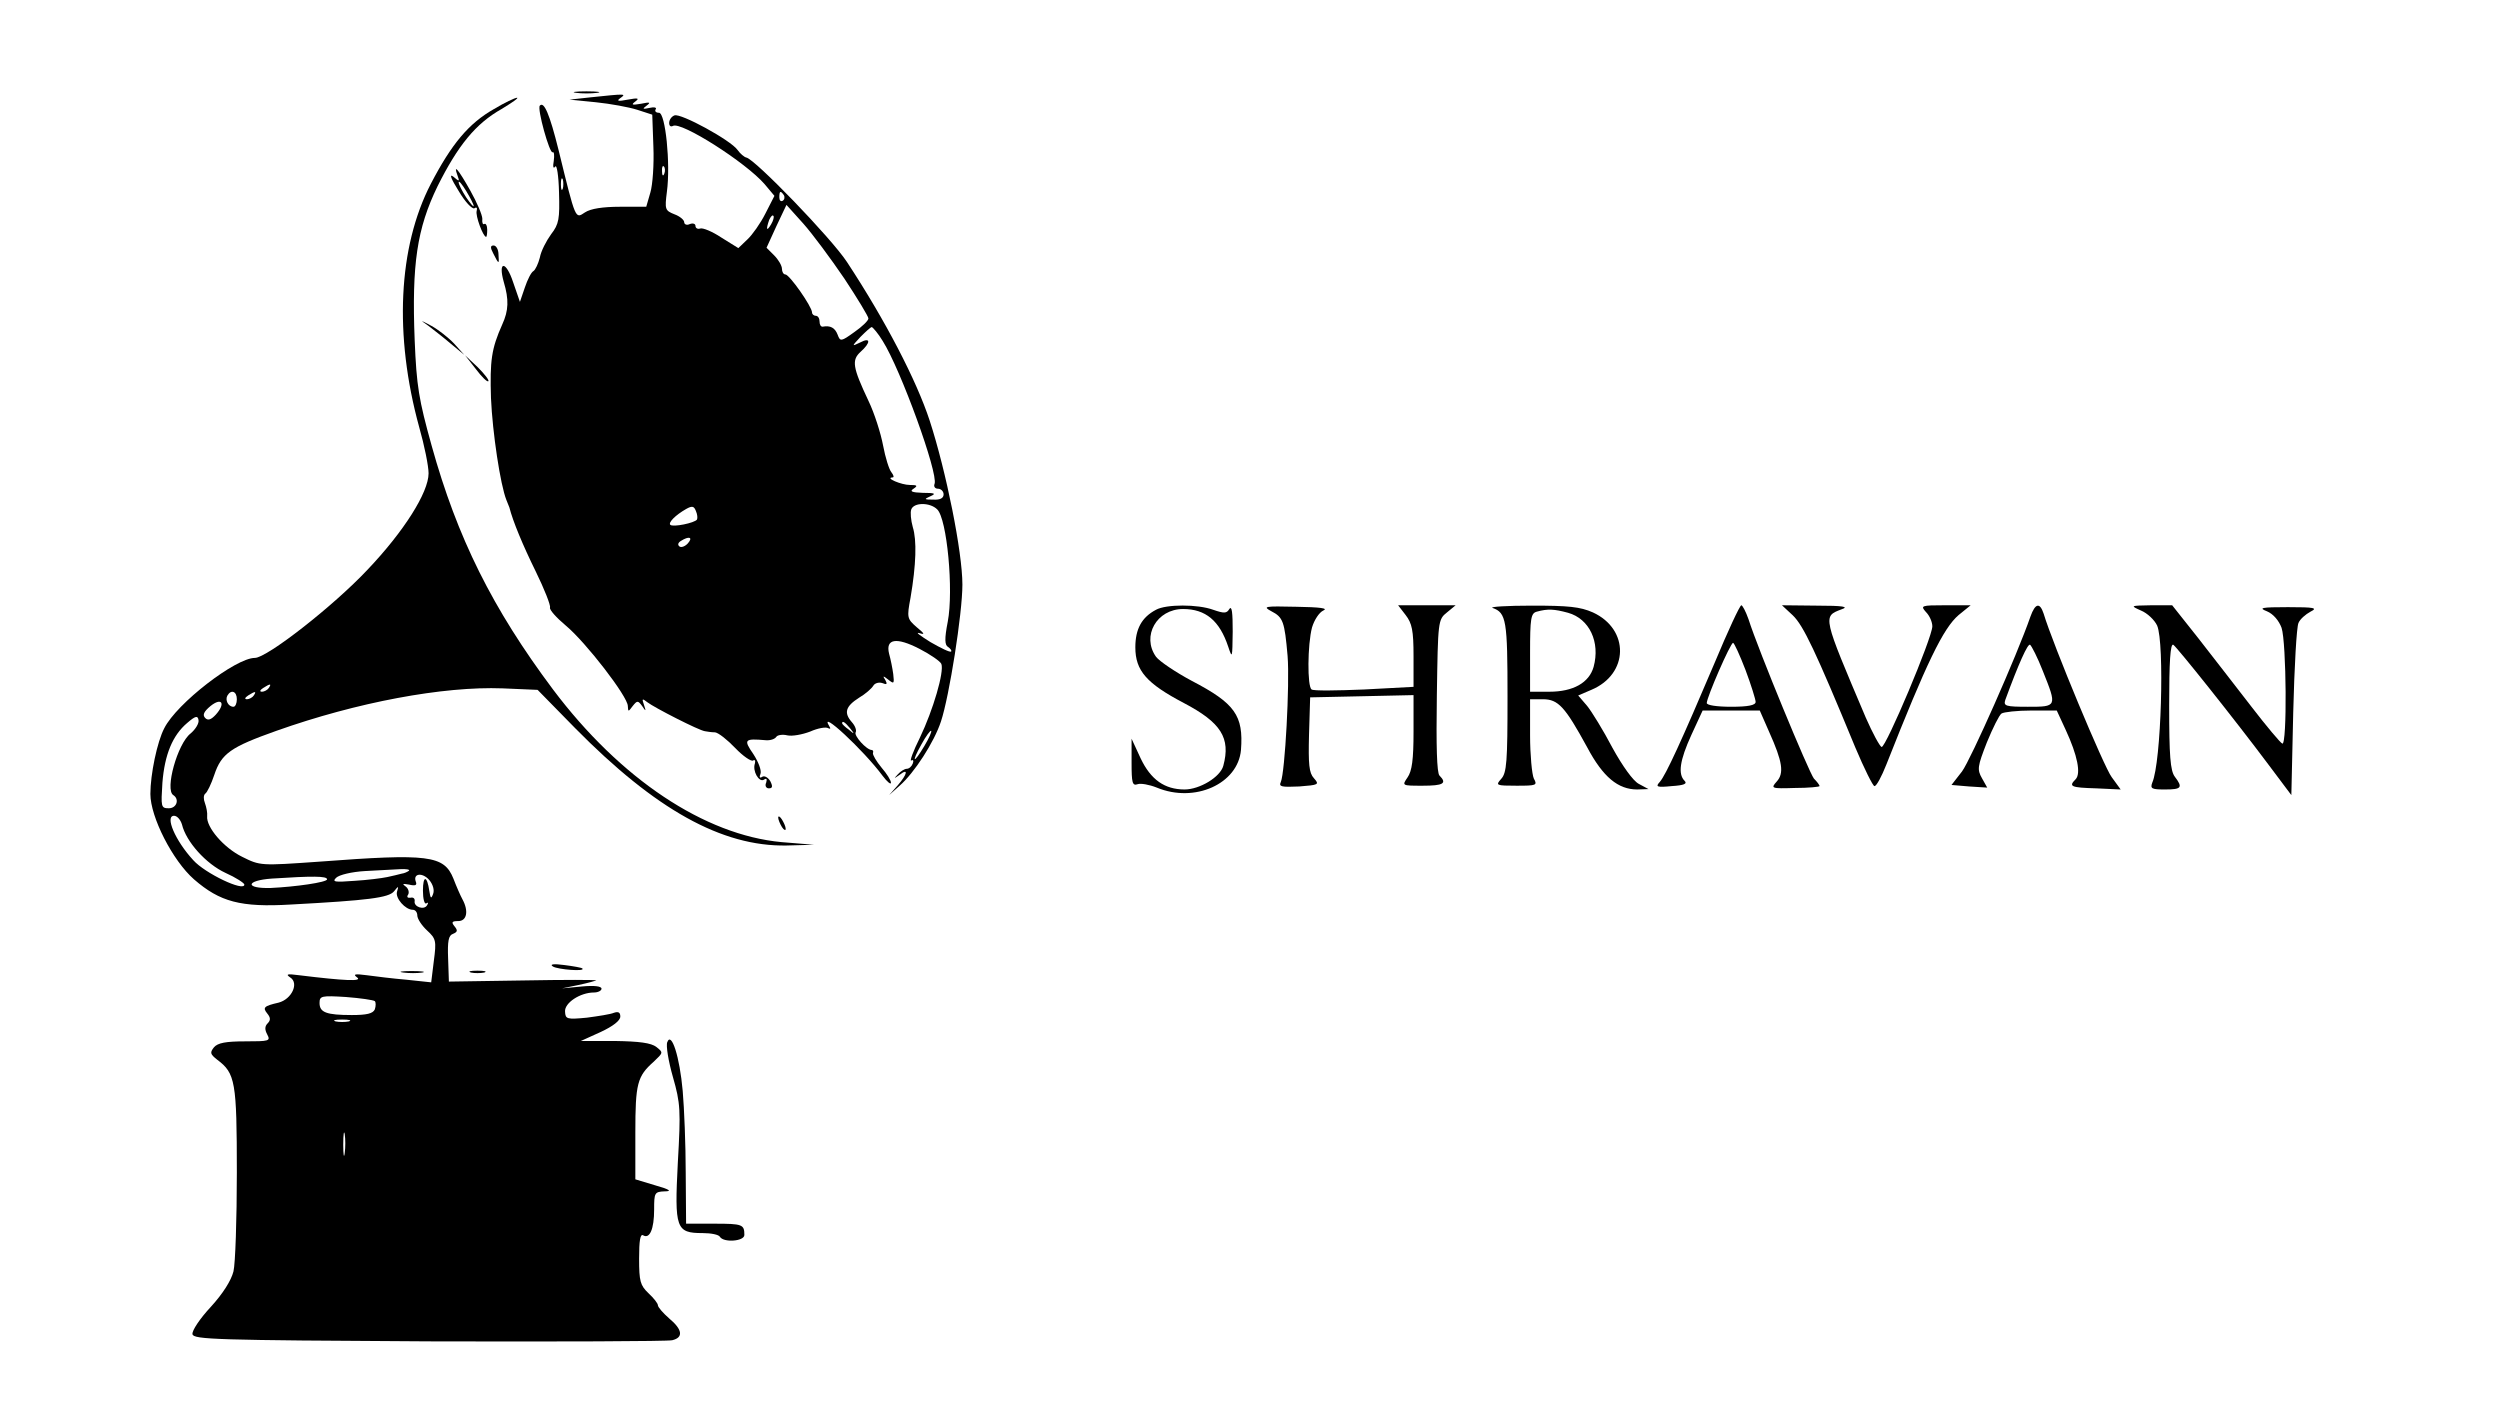 <?xml version="1.0" standalone="no"?>
<!DOCTYPE svg PUBLIC "-//W3C//DTD SVG 20010904//EN"
 "http://www.w3.org/TR/2001/REC-SVG-20010904/DTD/svg10.dtd">
<svg version="1.0" xmlns="http://www.w3.org/2000/svg"
 width="665pt" height="375pt" viewBox="0 0 665 375"
 preserveAspectRatio="xMidYMid meet">

<g transform="translate(0,375) scale(0.1,-0.1)"
fill="#000000" stroke="none">
<path d="M1533 3503 c15 -2 39 -2 55 0 15 2 2 4 -28 4 -30 0 -43 -2 -27 -4z"/>
<path d="M1570 3491 l-55 -6 70 -7 c39 -4 88 -13 110 -20 l40 -13 3 -85 c2
-47 -2 -102 -8 -122 l-11 -38 -70 0 c-45 0 -78 -5 -93 -15 -26 -17 -24 -23
-70 165 -24 97 -39 131 -50 119 -8 -7 26 -129 34 -124 4 2 5 -8 3 -23 -3 -16
-1 -22 4 -15 4 6 9 -24 10 -69 2 -70 0 -84 -21 -111 -13 -18 -27 -45 -30 -62
-4 -16 -12 -33 -17 -36 -6 -3 -16 -23 -23 -44 l-13 -38 -18 52 c-19 58 -41 58
-25 1 14 -47 13 -76 -4 -113 -29 -65 -33 -96 -30 -196 4 -92 25 -231 41 -271
3 -8 7 -17 8 -20 9 -36 36 -101 70 -170 23 -47 40 -90 38 -96 -2 -6 17 -27 42
-48 53 -44 165 -189 165 -214 1 -16 1 -16 13 0 12 15 14 15 25 0 10 -15 11
-15 5 3 -6 17 -5 18 9 7 18 -14 137 -75 153 -77 6 -1 17 -3 27 -3 9 -1 33 -20
54 -42 20 -21 42 -36 47 -33 5 3 7 0 5 -8 -7 -20 11 -51 24 -43 7 5 9 2 6 -8
-4 -8 0 -15 7 -15 10 0 11 5 4 19 -6 10 -15 15 -21 12 -7 -5 -9 -2 -5 8 3 9
-6 32 -19 52 -27 39 -24 42 33 37 12 -1 24 3 28 9 3 5 17 7 29 4 13 -3 40 2
61 10 20 9 42 13 48 9 6 -3 7 -1 3 5 -30 49 91 -63 142 -132 12 -16 22 -24 22
-18 0 6 -11 24 -25 40 -14 17 -24 34 -23 39 2 4 0 8 -3 8 -14 0 -48 38 -43 47
3 5 -1 17 -10 27 -22 25 -17 42 19 65 17 10 33 24 38 32 4 7 15 10 24 7 12 -5
14 -3 8 8 -8 12 -6 12 8 1 15 -12 16 -11 13 15 -2 15 -7 40 -11 54 -10 40 19
45 81 13 29 -15 55 -33 58 -40 8 -21 -22 -123 -57 -196 -18 -36 -28 -64 -23
-61 5 3 7 0 4 -8 -3 -8 -10 -14 -16 -14 -6 0 -17 -7 -24 -15 -11 -12 -11 -12
5 -1 24 19 21 2 -5 -28 l-23 -26 28 25 c39 34 92 116 110 171 22 66 57 287 57
364 0 86 -43 301 -87 436 -35 107 -118 267 -220 422 -42 64 -246 275 -268 278
-5 1 -16 10 -23 20 -18 26 -152 99 -168 92 -8 -3 -14 -12 -14 -20 0 -8 4 -11
10 -8 21 13 194 -97 244 -155 l26 -31 -24 -47 c-13 -26 -35 -57 -48 -69 l-24
-23 -45 28 c-24 16 -50 27 -57 24 -6 -2 -12 1 -12 7 0 6 -7 8 -15 5 -8 -4 -15
-1 -15 5 0 6 -12 16 -26 21 -25 10 -26 13 -20 60 10 75 -4 210 -21 210 -8 0
-12 4 -9 9 4 5 -4 7 -16 4 -19 -4 -20 -3 -8 6 12 9 9 10 -15 5 -24 -4 -27 -3
-15 6 12 9 7 10 -20 5 -26 -5 -31 -4 -20 4 17 12 15 12 -80 2z m197 -203 c-3
-8 -6 -5 -6 6 -1 11 2 17 5 13 3 -3 4 -12 1 -19z m-270 -40 c-3 -7 -5 -2 -5
12 0 14 2 19 5 13 2 -7 2 -19 0 -25z m588 -17 c3 -5 2 -12 -3 -15 -5 -3 -9 1
-9 9 0 17 3 19 12 6z m161 -222 c35 -53 64 -101 64 -106 0 -6 -17 -22 -37 -36
-36 -26 -38 -26 -45 -7 -7 18 -19 25 -40 21 -5 0 -8 6 -8 14 0 8 -4 15 -10 15
-5 0 -10 4 -10 9 0 15 -60 101 -71 101 -5 0 -9 7 -9 15 0 8 -9 24 -21 36 l-20
20 26 57 27 57 45 -50 c24 -27 73 -93 109 -146z m-195 144 c-12 -20 -14 -14
-5 12 4 9 9 14 11 11 3 -2 0 -13 -6 -23z m297 -310 c48 -76 148 -352 138 -380
-3 -7 1 -13 9 -13 8 0 15 -7 15 -15 0 -10 -9 -15 -27 -14 -25 0 -26 1 -8 9 16
7 12 9 -20 9 -30 1 -36 4 -25 11 12 8 10 10 -10 10 -22 0 -67 19 -46 20 5 0 3
6 -3 14 -6 7 -16 39 -22 71 -6 32 -23 86 -39 119 -42 89 -45 108 -21 130 28
25 27 40 -1 25 -23 -11 -23 -11 1 15 14 14 27 26 30 26 3 -1 17 -17 29 -37z
m-494 -475 c-6 -9 -64 -21 -71 -14 -6 6 14 26 42 42 16 9 21 8 26 -5 4 -9 5
-19 3 -23z m639 27 c26 -25 44 -215 28 -299 -9 -46 -8 -62 1 -67 7 -5 10 -10
8 -12 -3 -3 -27 9 -55 25 -27 17 -41 27 -30 24 16 -5 15 -2 -7 16 -25 22 -26
25 -16 78 15 88 17 153 6 188 -5 18 -7 39 -4 47 7 19 50 19 69 0z m-663 -90
c-7 -8 -17 -12 -22 -9 -6 4 -5 10 3 15 22 14 33 10 19 -6z m431 -492 c13 -16
12 -17 -3 -4 -10 7 -18 15 -18 17 0 8 8 3 21 -13z m198 -47 c-29 -49 -36 -46
-8 4 12 22 24 38 26 36 2 -2 -6 -20 -18 -40z"/>
<path d="M1314 3460 c-67 -38 -113 -93 -168 -199 -87 -168 -98 -403 -31 -647
14 -49 25 -104 25 -123 0 -51 -66 -155 -162 -256 -91 -97 -268 -235 -300 -235
-51 0 -208 -121 -241 -187 -19 -36 -37 -123 -37 -175 0 -61 59 -177 116 -227
69 -60 124 -75 258 -67 205 11 260 18 274 35 12 15 13 15 8 -1 -5 -17 22 -48
42 -48 7 0 12 -7 12 -15 0 -9 12 -27 26 -40 24 -22 25 -28 18 -81 l-7 -57 -66
7 c-36 3 -84 9 -106 12 -31 4 -37 3 -25 -6 15 -11 -33 -9 -155 6 -31 4 -36 3
-23 -6 24 -15 4 -58 -31 -67 -39 -9 -43 -13 -30 -29 9 -11 9 -18 1 -26 -8 -8
-8 -17 -1 -30 9 -17 5 -18 -59 -18 -51 0 -73 -4 -83 -16 -11 -14 -10 -18 9
-33 48 -36 52 -58 52 -300 0 -124 -4 -243 -9 -263 -6 -24 -28 -59 -60 -94 -29
-31 -51 -64 -49 -73 3 -14 62 -16 628 -19 344 -1 635 0 648 3 30 7 28 28 -8
58 -16 14 -30 30 -30 35 0 5 -11 19 -25 32 -22 21 -25 32 -25 92 0 48 3 67 11
62 17 -10 29 16 29 69 0 44 1 47 28 48 20 0 14 5 -25 16 l-53 16 0 124 c0 131
5 150 49 189 25 24 26 24 7 39 -14 11 -46 15 -110 16 l-91 0 53 24 c32 15 52
30 52 41 0 11 -5 14 -17 10 -9 -4 -42 -9 -72 -13 -53 -5 -57 -4 -58 16 -2 23
40 51 77 51 11 0 20 5 20 10 0 7 -20 9 -52 6 l-53 -5 44 9 c24 5 45 11 47 12
1 2 -86 2 -195 0 l-197 -3 -2 60 c-2 48 1 63 13 67 12 5 13 9 4 20 -9 11 -7
14 10 14 23 0 28 27 11 58 -5 9 -16 34 -24 55 -25 62 -66 67 -357 45 -156 -11
-157 -11 -205 13 -49 24 -96 79 -93 108 1 9 -2 24 -6 35 -4 10 -4 21 1 25 5 3
16 26 24 50 19 57 44 74 165 117 214 76 444 119 602 113 l93 -4 100 -102 c213
-216 390 -315 562 -312 l73 2 -86 7 c-205 19 -429 168 -608 406 -161 215 -255
404 -323 649 -34 122 -40 158 -45 280 -8 202 6 297 61 410 54 108 101 166 170
205 28 17 47 30 41 30 -5 0 -33 -13 -61 -30z m-599 -1540 c-3 -5 -12 -10 -18
-10 -7 0 -6 4 3 10 19 12 23 12 15 0z m-85 -30 c0 -11 -4 -20 -9 -20 -14 0
-23 18 -16 30 10 17 25 11 25 -10z m45 10 c-3 -5 -12 -10 -18 -10 -7 0 -6 4 3
10 19 12 23 12 15 0z m-101 -51 c-13 -14 -21 -16 -28 -9 -8 8 -4 17 14 32 30
24 41 7 14 -23z m-67 -50 c-35 -27 -69 -150 -46 -164 17 -11 9 -35 -12 -35
-21 0 -21 4 -17 68 6 75 27 126 66 159 22 19 28 20 30 8 2 -9 -8 -25 -21 -36z
m-23 -242 c11 -46 64 -105 116 -129 27 -12 50 -27 50 -31 0 -20 -105 30 -136
65 -48 52 -76 118 -51 118 8 0 17 -10 21 -23z m604 -123 c-4 -3 -12 -7 -20 -8
-7 -2 -24 -6 -38 -9 -14 -3 -53 -8 -87 -10 -53 -4 -60 -3 -49 8 8 8 42 16 77
18 35 2 77 4 93 5 16 1 27 -1 24 -4z m64 -62 c-5 -14 -7 -12 -10 8 -6 42 -17
42 -17 1 0 -22 4 -37 9 -34 5 4 6 1 2 -5 -8 -14 -36 -4 -33 11 1 7 -4 11 -11
9 -8 -1 -11 2 -6 9 3 6 0 16 -7 21 -10 7 -8 8 9 5 17 -4 22 -2 18 8 -8 22 18
25 36 4 10 -12 14 -27 10 -37z m-282 39 c0 -8 -85 -20 -150 -23 -69 -2 -67 20
3 25 108 7 147 7 147 -2z m127 -324 c3 -3 3 -13 0 -22 -5 -11 -21 -15 -61 -15
-68 0 -86 7 -86 32 0 19 5 20 70 16 39 -3 73 -8 77 -11z m-69 -54 c-10 -2 -26
-2 -35 0 -10 3 -2 5 17 5 19 0 27 -2 18 -5z m-11 -350 c-2 -16 -4 -5 -4 22 0
28 2 40 4 28 2 -13 2 -35 0 -50z"/>
<path d="M1217 3283 c6 -16 5 -17 -11 -3 -12 9 -6 -6 14 -38 17 -29 36 -49 42
-46 6 4 8 1 6 -7 -4 -12 17 -69 25 -69 2 0 3 9 3 19 0 11 -4 18 -8 15 -4 -2
-6 4 -5 14 0 10 -14 43 -32 75 -32 57 -46 73 -34 40z m43 -81 c0 -4 -9 7 -20
23 -11 17 -20 35 -20 40 0 6 9 -5 20 -23 11 -18 20 -36 20 -40z"/>
<path d="M1312 3076 c15 -30 16 -30 14 -3 0 13 -6 24 -13 24 -9 0 -9 -6 -1
-21z"/>
<path d="M1140 2883 c13 -10 40 -31 60 -48 l35 -29 -27 30 c-15 16 -42 37 -60
47 -32 17 -32 17 -8 0z"/>
<path d="M1266 2768 c15 -20 30 -35 33 -32 3 2 -10 19 -28 37 l-34 32 29 -37z"/>
<path d="M3075 2128 c-38 -20 -55 -51 -55 -100 0 -62 30 -96 129 -148 99 -52
125 -93 105 -167 -8 -30 -63 -63 -103 -63 -53 0 -90 26 -117 83 l-24 52 0 -64
c0 -53 2 -62 16 -57 8 3 31 -1 51 -9 101 -42 216 10 224 100 7 92 -16 124
-131 184 -43 23 -86 52 -95 64 -39 55 2 127 72 127 60 0 97 -31 120 -100 11
-33 11 -31 12 40 0 50 -2 70 -9 60 -7 -12 -14 -12 -43 -2 -41 15 -125 15 -152
0z"/>
<path d="M3382 2124 c31 -16 35 -27 43 -119 6 -74 -7 -310 -18 -335 -6 -13 2
-14 49 -12 52 4 54 5 39 22 -13 14 -15 37 -13 116 l3 99 138 3 137 3 0 -98 c0
-73 -4 -104 -16 -121 -15 -22 -15 -22 40 -22 55 0 66 6 45 27 -7 7 -9 79 -7
212 3 199 3 203 27 222 l23 19 -77 0 -76 0 20 -26 c17 -22 21 -41 21 -109 l0
-82 -131 -7 c-72 -3 -135 -4 -140 0 -12 7 -11 120 1 165 6 20 19 40 30 45 14
6 -8 9 -72 10 -85 2 -90 1 -66 -12z"/>
<path d="M3970 2133 c37 -13 40 -33 40 -237 0 -172 -2 -202 -17 -218 -15 -17
-14 -18 41 -18 53 0 56 1 46 19 -5 11 -10 63 -10 115 l0 96 34 0 c41 0 59 -20
118 -128 42 -79 82 -112 133 -112 l30 1 -26 14 c-15 8 -43 47 -70 96 -24 46
-55 96 -67 111 l-24 28 35 15 c100 42 102 161 4 206 -34 15 -65 18 -162 18
-66 0 -113 -3 -105 -6z m201 -13 c57 -16 86 -78 68 -144 -12 -42 -54 -66 -118
-66 l-51 0 0 104 c0 91 2 105 18 109 29 8 46 7 83 -3z"/>
<path d="M4561 1987 c-87 -205 -130 -299 -146 -317 -12 -13 -8 -15 32 -11 32
2 42 6 34 14 -18 18 -13 54 18 122 l30 65 76 0 76 0 25 -57 c36 -80 40 -110
20 -132 -16 -18 -15 -19 48 -17 37 0 66 3 66 5 0 3 -7 12 -15 20 -13 16 -148
342 -174 424 -7 20 -16 37 -19 37 -4 0 -36 -69 -71 -153z m82 -19 c15 -40 27
-79 27 -85 0 -9 -20 -13 -65 -13 -38 0 -65 4 -65 10 0 15 63 160 70 160 3 0
18 -33 33 -72z"/>
<path d="M4769 2113 c28 -27 60 -94 166 -351 24 -57 47 -103 51 -103 5 -1 19
25 32 58 107 271 151 362 192 397 l32 26 -68 0 c-64 0 -66 -1 -51 -18 10 -10
17 -27 17 -38 0 -30 -124 -324 -135 -321 -5 2 -24 37 -42 78 -115 271 -115
269 -65 288 21 7 7 10 -66 10 l-92 1 29 -27z"/>
<path d="M5401 2110 c-36 -104 -159 -381 -182 -412 l-28 -36 47 -4 48 -3 -14
25 c-13 23 -12 31 13 95 16 39 33 73 39 77 6 4 42 8 79 8 l68 0 24 -52 c31
-67 41 -116 26 -131 -19 -19 -13 -22 55 -24 l65 -3 -24 33 c-20 26 -156 352
-181 435 -10 30 -22 28 -35 -8z m33 -145 c38 -95 38 -95 -40 -95 -59 0 -65 2
-60 18 36 98 60 151 66 147 4 -3 20 -34 34 -70z"/>
<path d="M5695 2126 c17 -7 36 -25 43 -40 20 -46 11 -364 -13 -418 -6 -16 -1
-18 34 -18 44 0 48 5 26 34 -12 16 -15 56 -15 189 0 116 3 166 11 162 11 -8
162 -197 254 -320 l60 -80 5 220 c3 121 9 228 14 238 4 10 19 23 32 30 20 10
11 12 -60 12 -72 0 -79 -2 -56 -11 17 -7 32 -25 39 -44 13 -39 15 -313 2 -308
-5 2 -42 46 -82 98 -40 52 -104 134 -142 183 l-69 87 -56 0 c-56 -1 -56 -1
-27 -14z"/>
<path d="M2070 1575 c0 -5 5 -17 10 -25 5 -8 10 -10 10 -5 0 6 -5 17 -10 25
-5 8 -10 11 -10 5z"/>
<path d="M1471 1179 c13 -8 88 -14 78 -5 -2 2 -24 6 -48 9 -29 4 -40 2 -30 -4z"/>
<path d="M1073 1163 c15 -2 37 -2 50 0 12 2 0 4 -28 4 -27 0 -38 -2 -22 -4z"/>
<path d="M1253 1163 c9 -2 25 -2 35 0 9 3 1 5 -18 5 -19 0 -27 -2 -17 -5z"/>
<path d="M1775 978 c-4 -9 3 -51 15 -93 20 -70 21 -88 13 -228 -9 -175 -5
-187 66 -187 22 0 43 -4 46 -10 10 -16 65 -12 65 5 0 28 -5 30 -80 30 l-75 0
-1 135 c0 74 -4 172 -8 218 -8 91 -30 159 -41 130z"/>
</g>
</svg>
